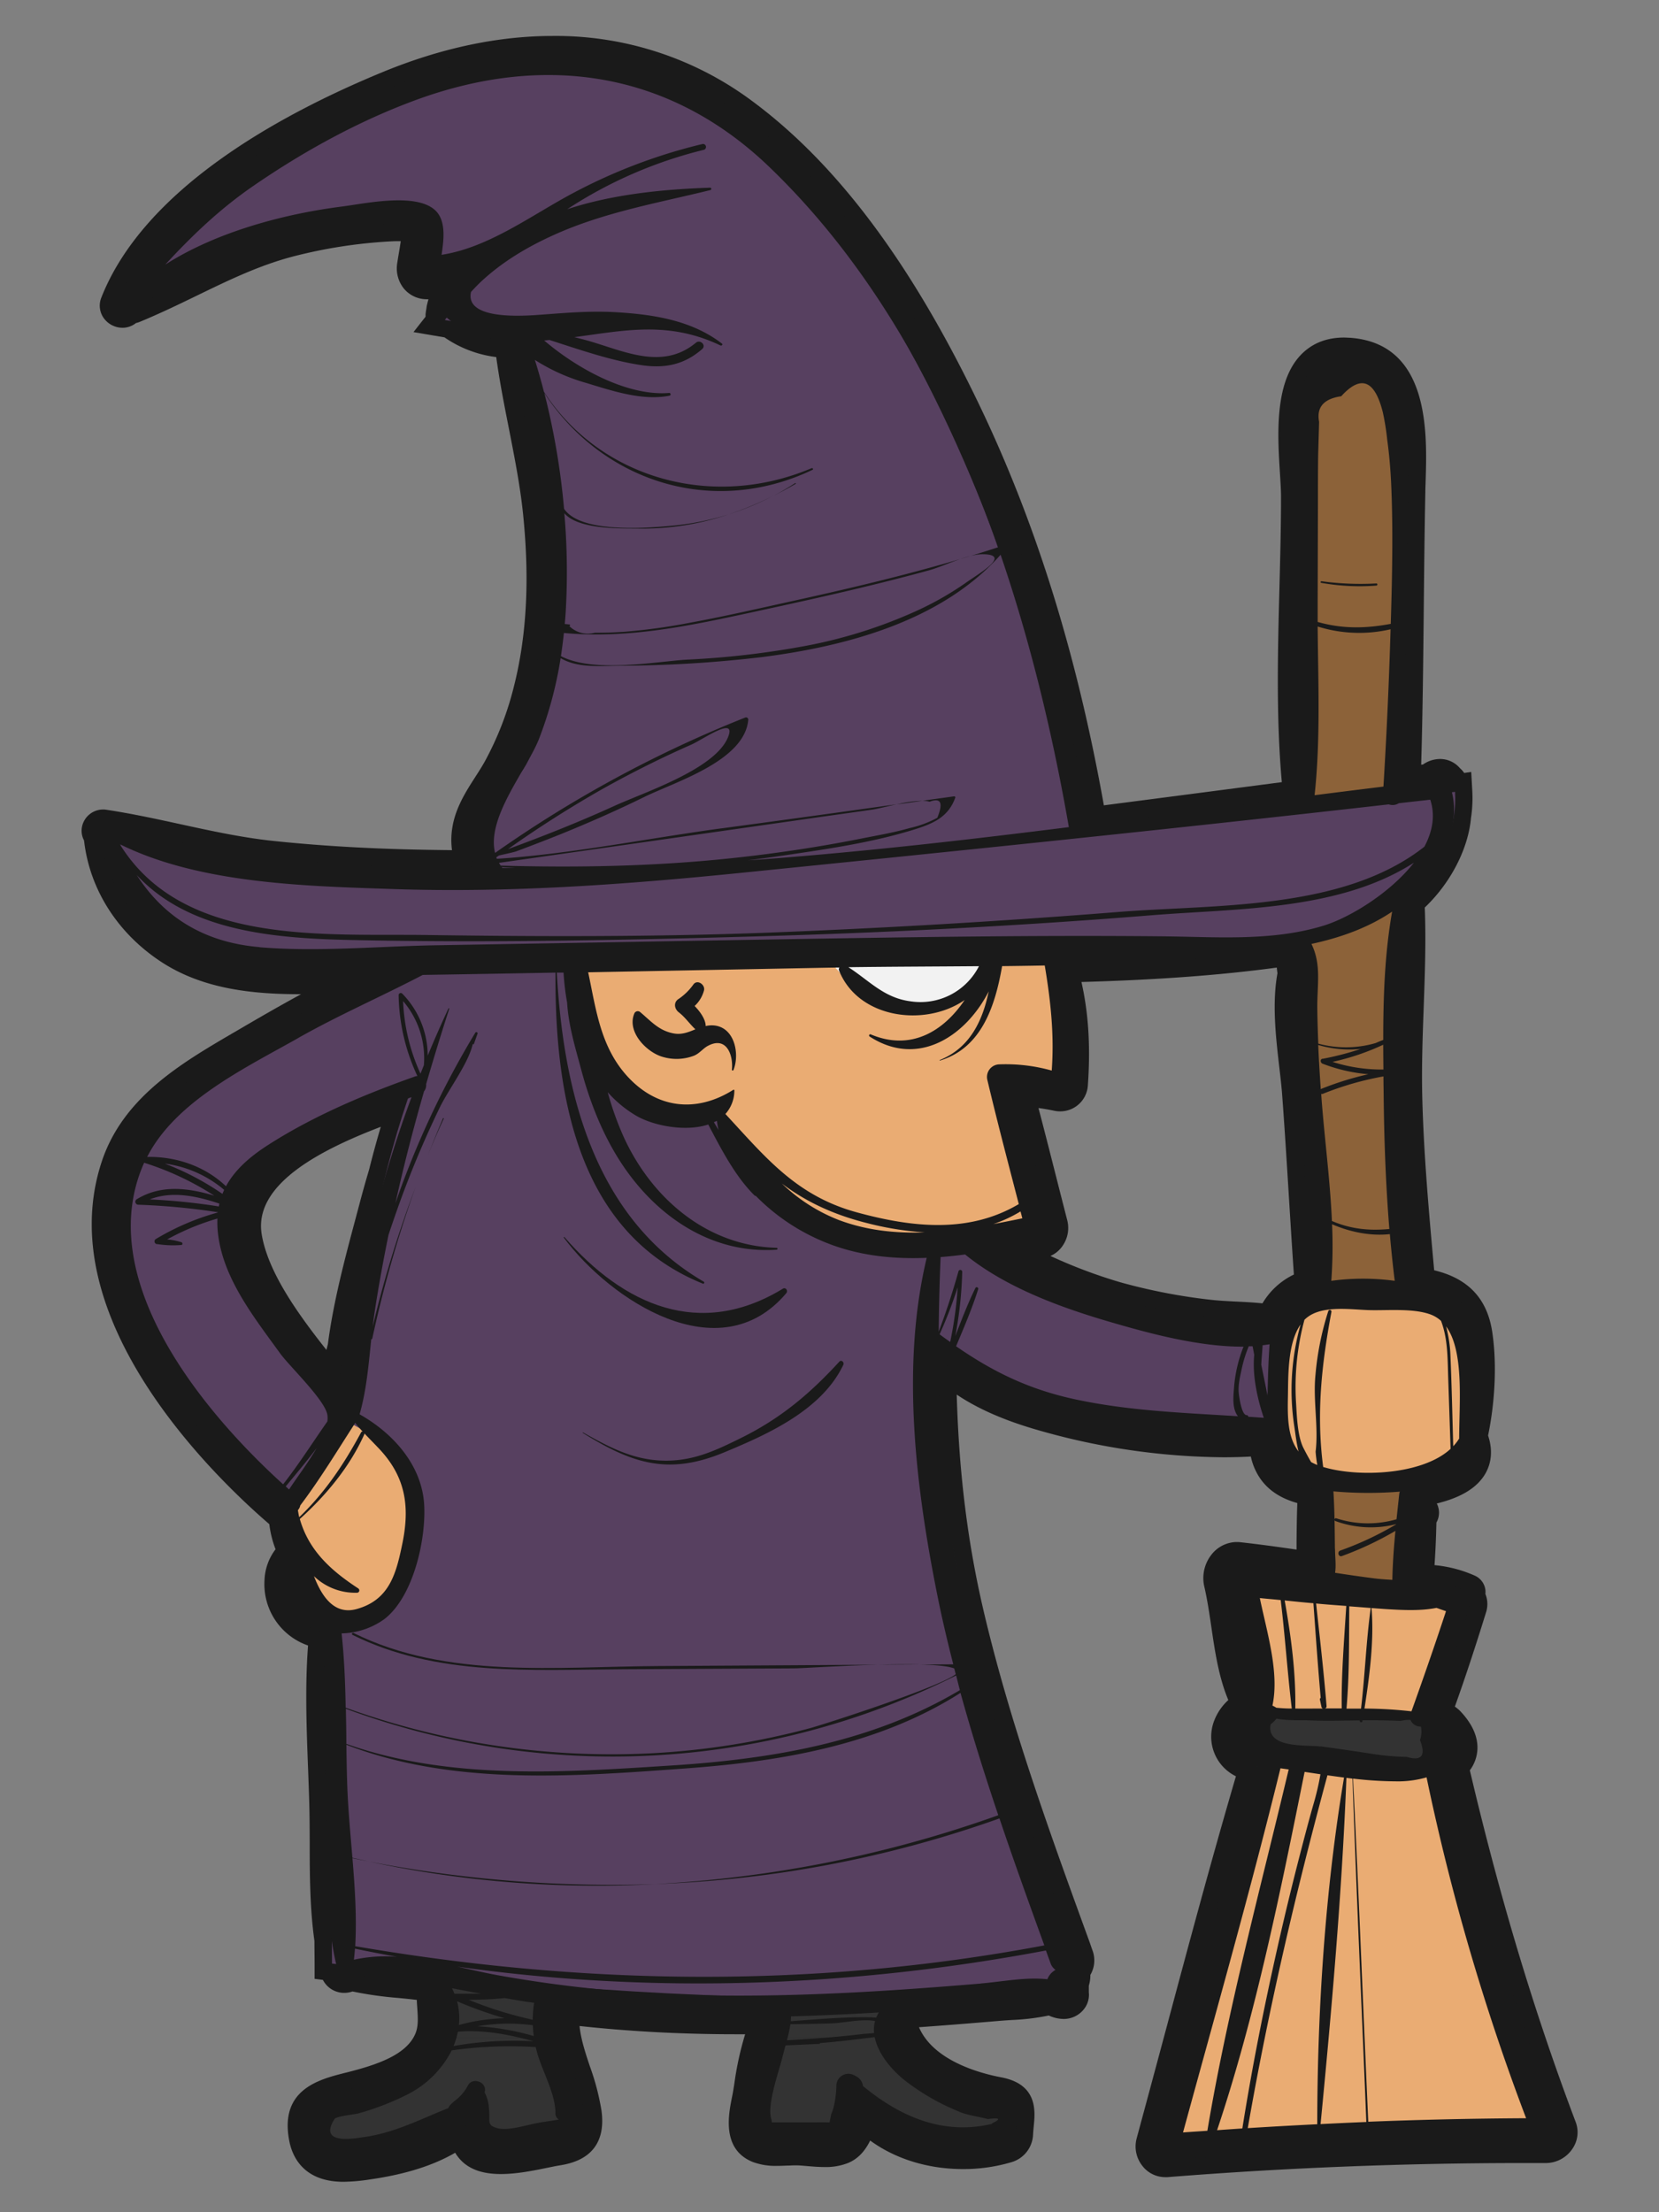 <svg id="Layer_1" data-name="Layer 1" xmlns="http://www.w3.org/2000/svg" viewBox="0 0 600 800"><rect x="0" y="0" width="600" height="800" fill="#808080" stroke="none"/><defs><style>.cls-1{fill:#1a1a1a;}.cls-2{fill:#574060;}.cls-3{fill:#333;}.cls-4{fill:#eaac73;}.cls-5{fill:#f2f2f2;}.cls-6{fill:#8c6239;}</style></defs><title>grandma</title><path class="cls-1" d="M531.59,640.19a13.82,13.82,0,0,0,2.73-7.43c.26-4.56-1.74-9.17-5.94-13.7a13.07,13.07,0,0,0-2.21-1.9c3.69-10.31,7.34-21.35,11.33-34.25a9.78,9.78,0,0,0-.29-6.5,6.67,6.67,0,0,0,0-1.5,6.55,6.55,0,0,0-3.71-5.06A46.33,46.33,0,0,0,518.81,566c.33-4.58.55-9.57.69-15.41a7.23,7.23,0,0,0,.13-6.89v0c9-2.19,14.87-5.85,17.75-11.12,1.55-2.84,2.84-7.38.8-13.46,2.61-12.56,3.18-26.42,1.51-37.44-1.82-12.07-8.69-19.37-21-22.31l-.07-.76c-1.85-20.45-3.76-41.6-4.25-62.46-.24-10.46.14-21.22.52-31.64.43-11.9.87-24.17.4-36.33.93-.88,1.79-1.77,2.61-2.66,8-8.67,13.21-19.75,14.1-29.69a47.81,47.81,0,0,0,.47-9.85l-.38-6.82-2.55.36a8.76,8.76,0,0,0-1.54-1.73,9.42,9.42,0,0,0-7.25-3.32,10.86,10.86,0,0,0-6.11,2l-.65.08c.56-19.11.75-38.37.94-57.07.14-13.59.28-27.65.56-41.46,0-1.29.07-2.67.11-4.1.54-17.42,1.53-49.83-27.5-51.78-.69,0-1.37-.07-2-.07-6.47,0-11.78,2.16-15.78,6.42-9.46,10.07-8.27,29-7.4,42.83.2,3.26.38,6.08.38,8.25,0,10.78-.29,22-.57,32.79-.61,23.25-1.23,47.22.86,70.49l-26.43,3.45q-19,2.48-37.93,4.93c-9.43-52.81-23.54-98.82-43-140.47-25-53.3-52.4-90.58-83.91-114A118.86,118.86,0,0,0,199.91,13c-19.83,0-40.56,4.41-61.63,13.11C100.42,41.73,52,68.57,36.62,107.69a7.78,7.78,0,0,0,.81,7.22,8.4,8.4,0,0,0,6.86,3.62,7.85,7.85,0,0,0,4.91-1.72,8.12,8.12,0,0,0,1.38-.43c7-2.89,13.81-6.17,20.36-9.35,11.84-5.75,23-11.18,35.56-14.41a179.42,179.42,0,0,1,33.57-5.26c1.47-.09,2.75-.15,3.86-.15l1,0c-.15,1.2-.41,2.75-.64,4.09-.2,1.17-.41,2.44-.62,3.82a11.66,11.66,0,0,0,2.39,9.23,10.79,10.79,0,0,0,8.06,3.87l.84,0c-.17.55-.31,1.11-.44,1.67a9.22,9.22,0,0,0-.31,1.72c-.13.67-.24,1.35-.3,2.06l0,.86-4.37,5.57,11.21,1.9a42,42,0,0,0,18.72,7.13c1.19,8.68,2.89,17.29,4.54,25.65,2,10.22,4.11,20.79,5.17,31.18,2.41,23.57,1.32,44-3.34,62.38a113.55,113.55,0,0,1-10.49,27c-1,1.81-2.18,3.65-3.43,5.59-3.32,5.17-7.07,11-8.27,18a27.71,27.71,0,0,0-.18,8.51l-6-.08C136.09,307.07,117,306,99,304.12c-11.38-1.19-22.76-3.67-33.76-6.07-8.69-1.89-17.68-3.85-26.79-5.22l-.7-.09h-.47a7.79,7.79,0,0,0-7.48,5.65,7.41,7.41,0,0,0,.6,5.55c2,17.73,12.22,33.73,28.19,44.08,15.54,10.07,34.11,11.5,50.28,11.52-7.5,4.07-14.93,8.36-22.41,12.74l-2.13,1.24C65.7,384.42,44.56,396.74,36.82,420,17.9,476.94,77.94,534.44,97.4,551.18a37.85,37.85,0,0,0,2.26,9.08,19.6,19.6,0,0,0-4,11.22,23.45,23.45,0,0,0,15.75,23.58c-1.12,14.76-.55,29.79,0,44.38.16,4.26.32,8.5.44,12.7.13,4.65.14,9.44.16,14.28,0,11.71.07,23.81,1.71,35.49,0,3.07.06,5.8.06,8.16v5.53l3,.38a8.65,8.65,0,0,0,7.71,4.7,9.22,9.22,0,0,0,3-.51A132.3,132.3,0,0,0,144,722.51c2.32.23,4.56.45,6.75.72,0,1.06.11,2.08.17,3.06.24,3.68.44,6.6-.8,9.38-3.33,7.48-13.75,11-24.5,13.73l-.65.16c-9.64,2.42-24.2,6.08-20.27,25.06C105.84,780,109.85,789,124.26,789a69.14,69.14,0,0,0,9.84-.9c12.52-1.81,22.6-5,30.53-9.61a14.28,14.28,0,0,0,2.93,3.55c3.2,2.79,7.65,4.15,13.59,4.15,5.75,0,11.88-1.25,16.8-2.26,1.59-.32,3-.62,4.22-.82,4.36-.72,17.65-2.9,15.37-19.83a88,88,0,0,0-4.19-16c-1.67-5-3.27-9.86-3.75-14.62,14.34,1.56,29.25,2.52,44.42,2.85q5.88.13,11.76.13h3.71a113.35,113.35,0,0,0-3.91,17.91l-.42,2.6c-.13.76-.29,1.59-.47,2.47-1.21,6.07-3.75,18.71,7.61,23.23a23.53,23.53,0,0,0,8.62,1.39c1.24,0,2.49-.05,3.72-.1,1,0,2-.09,2.88-.09h.36c1.23,0,2.6.14,4,.26,1.92.16,4.09.35,6.25.35a21.84,21.84,0,0,0,8.7-1.51c3.32-1.4,5.95-4.1,7.88-8.07,9.1,6.64,20.88,10.32,33.65,10.32a61.09,61.09,0,0,0,17.5-2.51,10.85,10.85,0,0,0,7.76-10c.06-1.11.17-2.16.26-3.14.52-5.25,1.48-15-11.72-17.52-7.78-1.47-24.59-6-29.8-18.13,8.46-.6,17.69-1.33,28.94-2.28,1.56-.13,3.09-.24,4.6-.33a82.75,82.75,0,0,0,13.41-1.63,13,13,0,0,0,5.55,1.25,9.25,9.25,0,0,0,6.85-3.17,8.36,8.36,0,0,0,2.07-6.53c0-.27,0-.6,0-.95s0-.91,0-1.37a12.38,12.38,0,0,0,.56-3.34c0-.19,0-.37,0-.56a10.36,10.36,0,0,0,.75-8.94l-1-2.87C380,663.68,365.43,623.65,355.84,583c-5.79-24.54-9-49.84-9.83-78.68,10.56,7.11,22.9,11.1,32.3,13.67a248,248,0,0,0,64.23,9c3.33,0,6.63-.09,9.84-.26a22.4,22.4,0,0,0,2,5.61c3.41,6.64,9.32,9.67,14.82,11.21-.19,4.74-.24,9.47-.28,14.08,0,0,0,2.59,0,2.74-7-1-13.58-1.92-20.35-2.66a11.45,11.45,0,0,0-1.25-.07,11.71,11.71,0,0,0-9.21,4.61,13.66,13.66,0,0,0-2.58,11.41c1,4.26,1.75,9.1,2.5,14.23,1.34,9.17,2.71,18.59,6.21,26.9a19.52,19.52,0,0,0-5.25,7.83,15.93,15.93,0,0,0,8,19.73c-8.93,30.42-17.23,61.44-25.28,91.49q-5.3,19.79-10.65,39.56a11.26,11.26,0,0,0,2,9.71,10.43,10.43,0,0,0,8.31,4.21c.27,0,.54,0,.81,0,42.56-3.39,85.77-5.1,128.44-5.1l8.59,0a11.62,11.62,0,0,0,9.37-5,10.51,10.51,0,0,0,1.31-9.78C554.93,727.9,542.41,686.25,531.59,640.19ZM384.64,450a11.22,11.22,0,0,0,1.36-8.65q-1.94-7.56-3.86-15.12c-2.13-8.38-4.31-17-6.56-25.53,1.87.25,3.79.57,5.78,1a11,11,0,0,0,2.08.2,10,10,0,0,0,10-9.41c1-14,.21-26.27-2.32-37.37,27.81-.8,50-2.44,70.65-5.21.06.68.14,1.36.24,2.05-2,10.86-.59,23.12.67,34,.4,3.45.78,6.7,1,9.59.93,12.41,1.71,25.06,2.47,37.3.58,9.36,1.16,18.72,1.8,28.06a26.43,26.43,0,0,0-11.36,10.42c-3.18-.33-6.32-.49-9.4-.64s-6.26-.31-9.3-.65a207.44,207.44,0,0,1-32.59-6.3,182.76,182.76,0,0,1-25.39-9.55A10.41,10.41,0,0,0,384.64,450ZM137.71,407.49c-1.47,5-2.88,10.11-4.19,15.37-1.17,3.94-2.29,7.89-3.34,11.87l-1.61,6.05c-3.74,14-8,29.87-10,45.39-.18.65-.35,1.32-.51,2-10.49-13.24-21.27-28.35-23.44-42C91.76,427.74,117.24,415.34,137.71,407.49Z"/><path class="cls-2" d="M171.41,344.74c-42.72,18.07-121.12,37-127.56,91.92C41,461.1,57,485.34,69.85,505.11,86.07,530,103.66,548,130.14,562.7,151,574.3,169.85,543,149,531.42c-19.83-11-32.85-23.36-45.18-42C95,476.18,75.89,452.82,82.28,436.26c6.57-17,27.33-26.06,43-32.79,21.59-9.25,43.28-18.3,64.92-27.46C212.22,366.72,193.23,335.51,171.41,344.74Z"/><path class="cls-2" d="M462.63,482.83c-52.82,5.55-106.07-15.08-137.57-57.35-13.95-18.71-46.34-.65-32.23,18.28C331.67,495.9,396.08,526,462.63,519.05,486.26,516.57,486.52,480.32,462.63,482.83Z"/><polygon class="cls-3" points="151.99 636.15 160.46 737 198.08 737 192.91 627.94 151.99 636.15"/><polygon class="cls-3" points="287.14 643.45 282.04 737 317.53 737 328.34 640.26 287.14 643.45"/><path class="cls-2" d="M178.48,341.37c-69,71.8-58.41,315.17-58.41,368.71,191.87,23.12,263.35,6.69,263.35,6.69s-60.43-184.5-43-270.22L259.46,320.07Z"/><path class="cls-4" d="M367.83,297.21s16.81,65.46,15.53,95.72l-20.69-3,13.27,55.83s-106.72,21-114.61-45.08c0,0-30.92,13.39-45.38-20.69s3-62.18,25.14-53.64,22.58,19.47,22.58,19.47V297.21Z"/><path class="cls-5" d="M358,338.37c-2.93,16.43-10.35,27.38-34,24.7-21.36-2.42-34-32.21-34-32.21Z"/><path class="cls-3" d="M282,737s-8.7,12.32-8.53,32.4l31,2.28,4.52-17.34s12.7,24.19,53.14,20.77V763.47s-40-5-44.68-26.47Z"/><path class="cls-3" d="M198,737s8.75,12.32,8.58,32.4l-31.23,2.28-4.54-17.34S158,778.53,117.32,775.11V763.47s38.4-5,43.14-26.47Z"/><path class="cls-4" d="M125.68,514.12l-19.36,31s-.1,13,3,16.74c-6,10.75,4,30.22,22.37,22.92,10-4,15.08-20.23,17.67-34.31,2.39-12.94-4.19-25.9-16.06-32.25Z"/><path class="cls-6" d="M503.87,384.28c-1.47-79.48,3.46-158.69-.14-238.25-.84-18.57-30.71-18.68-29.86,0,3.5,77.25-.77,154.08,0,231.27.8,76.39,12.3,153.27.19,229.34-2.91,18.24,25.87,26.1,28.8,7.7C515.09,537.71,505.29,461.23,503.87,384.28Z"/><path class="cls-4" d="M513.78,469.81H475.23a15.61,15.61,0,0,0-15.84,15.37V518a15.61,15.61,0,0,0,15.84,15.37h38.55A15.61,15.61,0,0,0,529.62,518V485.18A15.61,15.61,0,0,0,513.78,469.81Z"/><polygon class="cls-4" points="448.26 572.27 527.13 575 515.04 621.35 457.19 619.35 448.26 572.27"/><path class="cls-3" d="M518.33,621.74l-3.29-.39-57.84-2h-.91a7.78,7.78,0,0,0-.64,15.55l61,4.72a7.94,7.94,0,0,0,8.66-7.42l.11-2.39A7.86,7.86,0,0,0,518.33,621.74Z"/><polygon class="cls-4" points="424.28 772.14 558.46 775.11 516.61 639.62 455.65 634.9 424.28 772.14"/><path class="cls-2" d="M526.24,286.35s-385,53-488.47,16.88c9.41,36.93,35.74,41.42,62.08,43.32s354.93-.29,383-10.18S527.51,309.21,526.24,286.35Z"/><path class="cls-2" d="M394.13,316.76s-34.77-203-135-274.47-214,67.06-214,67.06,85.37-40,109-30.4v21.47l22.68-5.07-15.93,20.37,28.16,4.78s23.34,144.07-4.32,162.39,0,33.87,0,33.87Z"/><path class="cls-1" d="M324.37,290.89l9.23-1.29A41.34,41.34,0,0,0,324.37,290.89Z"/><path class="cls-1" d="M239.85,382.25a17.59,17.59,0,0,0,11.19-.5c2.06-.88,3.21-2.63,5.09-3.6,6.85-3.55,9.11,3.76,8.57,8.7,0,.36.47.36.58.08,2.4-6.06.25-16.16-7.95-16.14a9.94,9.94,0,0,0-2.11.26c0-2.4-2-5.22-4-7.26a11.71,11.71,0,0,0,3.39-5.63c.51-2-2.3-4.09-3.79-2.21a21,21,0,0,1-5.32,5.25c-2,1.2-1.65,3.62,0,4.89,2.35,1.81,3.86,4.14,6,6.14l0,0c-2.44,1-4.86,2-7.7,1.51-5.46-.94-8.33-4.43-12.22-7.7a1.35,1.35,0,0,0-2.21.58C226.66,373.25,234,380.69,239.85,382.25Z"/><path class="cls-1" d="M160.19,404.46c-1.86,4.41-3.65,8.81-5.4,13.22,1.8-4.41,3.67-8.79,5.69-13.1A.16.16,0,1,0,160.19,404.46Z"/><path class="cls-1" d="M284.38,467.64c.72-.85-.19-2.26-1.25-1.61-30,18.28-57.57,6-79-18.66-.11-.12-.33,0-.23.18C220.65,470.07,260.17,496.33,284.38,467.64Z"/><path class="cls-1" d="M241.14,528.22c-11.46.07-20.43-4.63-30.26-10.21a.1.1,0,0,0-.1.17c18.09,11.28,31.13,15.35,51.22,7,15.85-6.58,35.2-15.27,43-31.62.43-.9-.7-2-1.46-1.13-10.75,11.71-21.28,20.56-35.71,27.67C258.95,524.49,251.13,528.16,241.14,528.22Z"/><path class="cls-1" d="M563.94,769.62c-16.12-42.8-28.86-86.68-39.2-131.21,4.07-3.47,5.16-8.5-1-15.08a12.5,12.5,0,0,0-5.46-2.93c4.78-13,9.1-26.12,13.19-39.33a3.83,3.83,0,0,0-1.6-4.18c.32-.24.64-.48.94-.74a.39.39,0,0,0-.08-.61c-5.67-2.67-12.19-3.38-18.75-3.75.81-7.8,1.12-15.73,1.27-23.6l.47-.31a.93.93,0,0,0-.44-1.7c0-2,.07-4,.1-6a3.93,3.93,0,0,0-.26-1.5c12.86-2.06,23.65-7.18,18.51-19,2.7-12,3.53-25.77,1.84-37-1.51-10-6.9-15.07-16.79-17.28-1.2-.27-2.48-.53-3.83-.79-2-22.75-4.22-45.38-4.75-68.25-.55-23.55,2-47.31.79-70.77a53.43,53.43,0,0,0,4.39-4.24c8.32-9.06,15.28-23.41,11.56-35.79a3.06,3.06,0,0,0-1.3-3.19c-1.55-2.37-4.61-1.77-6.3.15-3.25.38-6.5.79-9.76,1.18,1.22-35.26,1-70.49,1.73-105.76.35-17,3.38-47.83-21.55-49.5-25.37-1.7-18.14,36.46-18.14,51.18,0,35.7-3.11,73.16.86,108.71-25.45,3.28-50.9,6.68-76.36,9.92,0-.05,0-.1,0-.15-8.5-49.81-22.07-98.78-43.54-144.64-19.21-41-45-84.15-82-111.6-38.6-28.66-84.74-27.71-127.88-9.91C105.42,46.45,57.33,72.24,42.45,110c-.66,1.68,1.88,3.08,3,1.76l1.1-1.26a1.79,1.79,0,0,0,1.64.1c19.2-7.89,36.3-18.77,56.73-24a186.15,186.15,0,0,1,34.74-5.45c14.31-.9,12.24,1.77,10.19,15-.47,3,1.2,5.76,4.48,5.88a41.68,41.68,0,0,0,11.45-1.11,27.79,27.79,0,0,0-5.2,10.64,3,3,0,0,0-.14.88c-.11.61-.24,1.22-.29,1.84a.39.39,0,0,0,.59.34l.36-.26a2.24,2.24,0,0,0,.16.22c6.93,6.22,15.09,8.44,23.76,8.88,2.3,20.76,8.21,41.1,10.35,62,2.21,21.56,1.85,43.45-3.5,64.56a119.49,119.49,0,0,1-11.08,28.5c-3.82,6.92-9.62,13.6-11,21.61a18.64,18.64,0,0,0,1.36,11.55l-.6.21a.85.85,0,0,0,.45,1.63l1.24-.18c.13.18.23.4.38.57q-7.63-.05-15.26-.17c-19.7-.3-39.41-1.26-59-3.31C77.61,308.18,58,302.1,37.53,299a1.38,1.38,0,0,0-1.06,2.5l.05,0a2.46,2.46,0,0,0,0,.31C38,318.82,47.79,333.55,62,342.77c19.39,12.57,44.22,10.51,66.26,10.21l8.47-.13c-16.44,7.08-32.33,16.21-47.11,24.85C70.89,388.66,50,400.14,42.76,422c-15.54,46.73,26.32,96.66,59,124.69a4.14,4.14,0,0,0,1.63.87,31.78,31.78,0,0,0,3.75,14.1c-7.84,5.53-6.33,18.21.74,24.28a20.35,20.35,0,0,0,10.23,4.38c-2.15,20.25-.58,41.38,0,61.64.55,19.56-1,41.44,4,60.43.65,2.48,3.17,2.49,4.6,1.13,9.47,2.55,19.7,2.52,29.38,4.14l1.14.2c-1.06,6.82,1.7,13.4-1.4,20.36-4.72,10.58-18.08,14.57-28.69,17.25s-19.08,4.51-16.31,17.87c2.31,11.15,13.42,9.86,22.36,8.56,12.09-1.75,25.82-5.42,35.14-13.79,0,3.69,1,7.14,3.34,9.21,6.27,5.47,22.19.8,29.48-.39,8.11-1.33,11.31-4.34,10.17-12.81-1.75-13-9.77-25-7.85-38.46a498.73,498.73,0,0,0,50.68,3.62c8.4.18,16.81.14,25.21,0-5.21,7.63-6.67,19.68-8,27.91-1,6-4.27,15.85,3.27,18.85,4,1.57,9.19.69,13.35.75,4.94.07,11.78,1.57,16.44-.4,4.23-1.78,6.26-8,7.16-13.7,12.26,14.46,34.63,18.55,52.52,13.21a4.62,4.62,0,0,0,3.29-4.32c.4-7.47,2.66-12.46-6.36-14.17-16.17-3.06-35-11.63-36.39-30,12.06-.79,24.12-1.75,36.16-2.78,7-.59,13.36-.56,19.58-2.49a6.73,6.73,0,0,0,4.5,1.75c1.32,0,2.9-1.25,2.71-2.71-.13-1,.06-2.6-.08-4a6.87,6.87,0,0,0,.61-2.55,3.07,3.07,0,0,0-.79-2,4,4,0,0,0,1.91-5.15c-14.73-40.47-29.6-81-39.5-122.94-7.53-31.93-10.09-62.57-10.24-94,9.94,11.52,26.26,17.67,40.46,21.55,24.33,6.64,52.68,10.39,78,8.13a22.2,22.2,0,0,0,2,9.42c3.1,6,9.41,8.09,15.82,9.06,0,.13-.05.26-.06.39-.45,7-.48,14.06-.55,21.08,0,2.69-.34,5.22-.17,7.6-9-1.35-18-2.68-27.12-3.66-4.38-.48-7.18,4.52-6.28,8.24,3.36,13.76,3.33,32.2,10.66,44.73-5.72,2.51-10.1,9.41-6.87,15.6,1.92,3.67,5.47,5.07,9.3,5.79-13.45,45.3-25.19,91.16-37.61,136.75-.76,2.78,1.45,6.25,4.57,6q68.64-5.46,137.51-5.1C562.13,776,565.11,772.71,563.94,769.62Zm-86.38-128a96.25,96.25,0,0,1-2.64,11.22c-1.6,5.62-3.08,11.29-4.55,16.95q-4.41,17-8.27,34.1c-4.92,21.79-9.28,43.75-12.79,65.82q-4.57.3-9.14.63c14-41.73,23-86.61,31.66-129.58Zm2.53.37q3,.43,6,.82c-6.82,40.59-9.66,84.23-9.69,125.37q-12.57.62-25.13,1.41C458.79,726.42,468.68,684.16,480.1,641.94Zm6.85.93,2.21.28c1.41,41.4,3.33,82.77,5,124.17-5.52.21-11,.49-16.55.76C481.61,726.74,485.35,684.35,486.95,642.87Zm-9.31-11.33c-5.14-.67-19.68.84-18.1-8a13.51,13.51,0,0,0,2.14-2.08c4.29.81,9.52.49,12.29.63,5.91.28,11.84.05,17.76,0v0c-.1.68.93,1,1,.29l.05-.34c1,0,1.94,0,2.9,0q5.44,0,10.87.24a13.91,13.91,0,0,1,3.57-.38,3.92,3.92,0,0,0,3.78,2.42,8.79,8.79,0,0,1-.34,4.87q3.32,8.5-4.78,6.1a92.71,92.71,0,0,1-13.9-1.32C489.14,633.18,483.4,632.29,477.64,631.54Zm9.26-50.78c-.75,12.3-1.82,24.71-1.63,37l-6.09,0a.77.77,0,0,0,.6-.81c-1-12.4-2.45-24.76-3.78-37.13C479.63,580.22,483.26,580.48,486.9,580.75ZM477.65,614a.59.59,0,0,0-.29.62l.57,2.67a.77.77,0,0,0,.53.56c-3.64,0-7,.06-10,0,.24-13-1.56-26.23-3.84-39.08,3.46.35,6.92.72,10.39,1C475.85,591.2,476.62,602.6,477.65,614Zm42.45-32.35c1,.36,1.91.67,2.87,1-4,12.14-8.18,24.19-12.49,36.21a158.44,158.44,0,0,0-17-1c1.84-11.91,3.51-24.37,2.56-36.26,0-.16-.28-.23-.31,0-1.66,12-2.06,24.2-3.5,36.29-1.75,0-3.51,0-5.25,0,1.06-12.24.89-24.66,1-37,4.41.33,8.83.7,13.24,1,5.94.36,12.38.73,18.31-.44A4.07,4.07,0,0,0,520.1,581.64Zm7.63-61.45a16,16,0,0,1-2.15,2.8c-.32-10.83-.53-21.67-1-32.48A48.13,48.13,0,0,0,523,479.67C529.62,488.65,527.72,507.56,527.73,520.18Zm-9.83-44.64a11.38,11.38,0,0,1,3.27,2.11c2.49,6.47,2.35,13.62,2.59,20.67q.43,12.8.86,25.6c-10.29,9.54-33.65,10.36-46.08,6.56-2.51-19.22-.59-37,3-56.11a.59.59,0,0,0-1.13-.31,104.82,104.82,0,0,0-4.66,23.19c-.92,9.09,1.15,18.83.06,27.68a45.88,45.88,0,0,0,.61,4.83,19.37,19.37,0,0,1-2.23-1.05c-.7-1.16-1.57-2.74-2.71-4.95-2.31-4.46-2.45-11.94-2.77-16.88a93.21,93.21,0,0,1,3.06-29.62,11,11,0,0,1,1.39-1.17c5.62-4,15.25-2.57,21.69-2.34C501.7,474,511.49,472.94,517.9,475.55Zm-57.55,2.55c-7.62-1.33-15.45-1-23.2-1.9a213.21,213.21,0,0,1-33.58-6.49c-15.43-4.29-29.4-11.45-43.83-17.77,5.72-1,11.39-2.19,17-3.36,2.48-.52,3.83-3.39,3.24-5.7-4.21-16.37-8.27-32.8-12.68-49.12a86.1,86.1,0,0,1,15.31,1.73,3.69,3.69,0,0,0,4.58-3.49c1-14.38.23-29.21-4.24-43,27.26-.61,54.46-2,81.09-5.79q2-.28,3.92-.61a38.63,38.63,0,0,0,.37,9.37v.1c-2.84,13.53.69,31.08,1.57,42.93,1.74,23.28,2.92,46.6,4.59,69.87C467.78,467.15,462.51,471.24,460.35,478.1Zm-9.48,33.65c-1.8,0-2.68-6.35-2.84-7.83-.32-2.81.41-5.94,1-8.65a45.9,45.9,0,0,1,2.61-8.44l1.38,0,.59,3.1c-.74,7.42,1.14,15.95,3.46,22.78-1.88-.13-3.75-.27-5.62-.39A.57.57,0,0,0,450.88,511.75Zm7.54-7.15-2.25-11.07c.09-2.36.35-4.71.48-7.06.85-.1,1.69-.22,2.52-.35C458.71,492.24,458.56,498.45,458.42,504.59Zm-245.7-153q43.21-.83,86.42-1.66l4.43-.07a1.26,1.26,0,0,0-.09,1.13c7,17.45,31.2,20.46,45.41,10.62-7.5,11.15-19.32,18.61-33.93,12.44a.44.44,0,0,0-.44.76c17.63,11.44,34.89-.27,43.07-16.32-2.18,10.57-6.77,20.44-17.68,24.82-.11,0-.07.23.05.19,15.21-4.57,20-20,22.48-34.14q7.71-.08,15.42-.23c2.15,12.88,3.48,25.07,2.52,38a61.37,61.37,0,0,0-18.93-2.25,4.56,4.56,0,0,0-4.34,5.69c3.56,15,7.49,29.91,11.36,44.84-18,10.66-38.4,8.51-58.54,3-22-6-33-19.88-47.57-35.58a12.69,12.69,0,0,0,3.24-8.54.25.25,0,0,0-.37-.21c-13.36,8.45-27.81,6.91-38.64-5.22C217.07,378.21,215.53,364.78,212.71,351.55ZM329.26,362.1c-9.63-1.26-14.92-7.52-22.43-12.33,15.64-.21,31.41-.24,47.23-.37A23.74,23.74,0,0,1,329.26,362.1Zm-70,43.2c.16,1.12.35,2.24.6,3.33-.57-.93-1.11-1.88-1.67-2.82C258.57,405.64,258.95,405.49,259.29,405.3Zm55.16,37.22a113.16,113.16,0,0,0,20,3.15c-10.55.38-21-.7-31.1-4.5A62.35,62.35,0,0,1,282.78,428C291.64,434.72,301.86,439.46,314.45,442.52Zm54.67-4.46.65,2.52c-3.46.72-7,1.42-10.49,2.08A49.89,49.89,0,0,0,369.13,438.06ZM478,398c-.06-.81-.11-1.62-.17-2.43a.75.75,0,0,0,.57,0,110.12,110.12,0,0,1,21.94-6.31c0,2.35.06,4.7.08,7,.17,16,.75,32.15,2.06,48.18-7.06.65-13.66.14-20.77-2.9C481.05,427,479.13,412.36,478,398Zm22.31-11.23A58.22,58.22,0,0,1,481.92,384a87.14,87.14,0,0,0,18.34-6.2Q500.28,382.32,500.33,386.81Zm-22-3.91c-1,.18-.76,1.5,0,1.79a59.79,59.79,0,0,0,16.57,3.82,110.3,110.3,0,0,0-17,5.29,1,1,0,0,0-.2.13q-.58-8-.93-16a39.87,39.87,0,0,0,15.39,1.43A105.76,105.76,0,0,1,478.31,382.9Zm3.18,80.28a176.77,176.77,0,0,0,.27-20.41c6.38,2.75,13.84,4.35,20.9,3.56q.73,8.47,1.76,16.89A85.16,85.16,0,0,0,481.49,463.18Zm18.78-87.07c-.8.3-1.76.7-2.73,1.12a38.39,38.39,0,0,1-20.76.22c-.18-4.24-.31-8.48-.36-12.72-.09-8.57,1.57-15.82-2.12-23.34,10.35-2.23,20.5-5.81,29.18-11.68C500.81,344.8,500.25,360.56,500.27,376.12ZM476.65,182.56c0-6,0-12,.08-18q.17-6,.34-12-1.5-7.9,8-9.26,10.68-11.79,15.07,5.89a91.61,91.61,0,0,1,1.57,9.85c.72,5.27,1.18,10.55,1.42,15.86.55,12.18.48,24.41.23,36.6-.1,4.7-.23,9.4-.37,14.1-9.07,1.7-17.45,1.87-26.44-.69,0-2.07,0-4.13,0-6.19Zm-.11,44a50.07,50.07,0,0,0,26.38,1q-.84,28.46-2.58,56.89-12.45,1.53-24.9,3.12C477.61,267.57,476.73,246.84,476.55,226.58Zm-306.19-121c1.14-1.23,2.3-2.46,3.55-3.64,7.66-7.15,16.51-12.45,26-16.77,18.36-8.37,37.62-11.64,57-16.41a.44.44,0,0,0-.12-.87c-16.93.58-35.16,2.35-51.65,7.8A158.8,158.8,0,0,1,254.6,54.17a1.08,1.08,0,0,0-.57-2.08,196.81,196.81,0,0,0-46.38,17.53C192.55,77.56,177,89.49,159.7,92.15c.86-5.73,1.66-12.55-2.42-16.21-7.06-6.35-25.37-2.3-33.62-1.25-20.49,2.61-45.13,9-63.89,21,9.58-10.38,19.56-20,31.81-28.43,18.15-12.49,37.89-23.37,58.57-31,46.6-17.19,92-10.62,128.19,24.22,38.39,36.93,64.6,85.86,82.57,137.45-24.24,7.92-49.05,13.86-73.95,19.35-12.41,2.73-24.83,5.61-37.34,7.9a215,215,0,0,1-22.92,3.21q-5.76.46-11.53.42a9.6,9.6,0,0,1-9.28-2.4.29.29,0,0,0,0-.59l-1.64-.17c.1-1.17.21-2.33.29-3.5a246.77,246.77,0,0,0-.44-36.55c5.16,6.1,21.28,5.44,27.19,5.55A96.58,96.58,0,0,0,263.54,186a96.42,96.42,0,0,1-19.33,4c-9.05.9-34,3.18-40.21-6a262.62,262.62,0,0,0-7.13-41.86c20.55,31.52,60.21,45.25,97,27.76.4-.19.05-.76-.35-.59C257.53,184.53,217,173,196.72,141.68c-1-3.9-2.09-7.75-3.28-11.53A69.64,69.64,0,0,0,212,138.48c9.36,2.84,20.3,6.56,30.1,4.62a.49.49,0,0,0-.13-1c-14.95,1.23-33.14-8.7-45.19-19l.39,0,1.56-.15c11.08,3.56,22.48,7.54,33.47,9.13,8.41,1.21,15.35-.25,21.75-5.85,1.58-1.38-.71-3.6-2.28-2.28-12.36,10.27-26.68,2.65-39.61-.9-1.44-.4-2.89-.76-4.34-1.12,18.27-2.44,34.09-5.94,52.84,3,.42.2,1-.36.53-.69-11-8.46-24.9-10.55-38.43-11.34-9.61-.56-18.77.31-28.32,1C184.6,114.6,168.33,114.65,170.35,105.57Zm33.59,123.34c23.35,2.21,45.93-2.69,68.82-7.65,13.47-2.92,26.94-5.87,40.34-9.12,7.65-1.86,15.28-3.79,22.87-5.88,5.64-1.55,14-6,19.82-5.82,10,.26-1.8,7-6.42,10.28a112.63,112.63,0,0,1-18,10.25,175.38,175.38,0,0,1-40.22,12.65,314.13,314.13,0,0,1-42.6,4.93c-11,.63-33.78,5-45.68-1.27Q203.49,233.12,203.94,228.91Zm56.88,70.67c-26.81,3.63-54.14,9.26-81.13,11-.08-.18-.13-.36-.2-.54l.95-.66c2.51-.57,5.42-1.19,6.3-1.51q7.82-2.91,15.56-6c10.37-4.19,20.62-8.7,30.67-13.63,11.38-5.59,36.39-13.07,37.66-28a.82.82,0,0,0-1-.79,438.41,438.41,0,0,0-90.58,49c-3.17-12.89,11.51-30.06,15.91-41.29a141.52,141.52,0,0,0,7.8-29.15c6.08,3.6,13.88,2.83,21.46,2.74a447.17,447.17,0,0,0,51.47-3.13c30.63-3.92,65-13.09,86.19-37,11.16,32.62,19.07,66.22,24.69,98.5-36.26,4.56-72.56,8.72-109,11.51-2.37.18-4.74.33-7.1.49,3.91-.48,7.81-1,11.71-1.57,16.19-2.38,33.12-4.75,48.77-9.66,6.77-2.12,12.07-4.54,14.54-11.43.11-.31-.21-.51-.47-.47-3.8.54-7.61,1.06-11.41,1.59a8.38,8.38,0,0,1,2.59.37q6.13-2.35,2.79,5.79a38,38,0,0,1-10,3.72c-5.67,1.64-11.79,2.66-17.58,3.82-15.62,3.11-31.39,5.45-47.23,7.12-27.61,2.91-55.36,3.42-83.09,2.64-.22-.32-.43-.64-.61-1l74.64-10.65q21-3,42-6l18-2.54c2.14-.3,5.62-1.23,9.21-2Q292.6,295.31,260.82,299.58Zm-77.12,7.51a407.38,407.38,0,0,1,34.38-21.87q10.75-6,21.9-11.33,4.95-2.36,10-4.58c4.31-1.91,16.85-10.87,13.19-2.41-5,11.44-30.21,19.63-41.06,24.59C209.49,297.23,196.66,302.31,183.7,307.08Zm-2.24,6.52c1.59.11,3.18.18,4.77.28h-4.56ZM142,321.5c42.24,1.45,84.36-1.64,126.38-5.89,78-7.89,156-15.87,233.88-24.73a4.16,4.16,0,0,0,3.63-.41c3.79-.43,7.58-.84,11.38-1.28,1.9,5.73.79,11.53-2.12,17-29.46,23.16-75.57,20.8-111,23.63q-63.05,5-126.29,7.45c-41.09,1.55-82.28,1.45-123.39.86-37.35-.54-87.87,3.87-110.74-32.2l-.26-.58C72.45,319.67,110.88,320.43,142,321.5Zm-48.16,21c-20.23-1.71-34.66-11-44.4-26.07,19,20.44,49.77,22.89,77.32,23.5,48.34,1.06,96.67.11,145-1.25s96.57-3.8,144.76-7.7c30.82-2.49,67.79-1.61,94.83-19-8.64,11.06-23.47,20-32.78,22.8-18.73,5.72-38.93,4-58.22,3.82-44.55-.43-89,.25-133.59,1l-130.48,2.26C135.62,342.29,114.36,344.28,93.8,342.54Zm14.06,32.84c14.58-8.25,30.12-15,45-22.78q24-.38,48-.83c-.27,43.77,7.78,94.11,53.32,112.48.42.17.68-.5.3-.72-39.72-23.12-50.79-68.91-53.14-111.77l2.44,0a89.59,89.59,0,0,0,1.29,10.86c.45,8.21,3.13,16.87,5.08,24.2,3.55,13.32,9,26.59,17.22,37.72,12.78,17.28,31.6,28.91,53.45,27.43a.34.34,0,0,0,0-.69c-25-.65-44.95-17.68-55.15-39.77a109.16,109.16,0,0,1-5.92-16.5,42.51,42.51,0,0,0,10.36,8.54c6.3,3.64,17.82,5.85,26,3.14,4.7,8.93,9.72,18.68,16.65,25.57a.8.8,0,0,0,.56.26A74.16,74.16,0,0,0,295.54,448c12.67,5.83,26.09,7.42,39.62,6.87-9.47,39.56-3.86,83.93,4.08,123.17,1.62,8,3.51,15.93,5.52,23.83l-12,.07c5.67.14,10.22.56,12.36,1.42.18.7.35,1.39.53,2.09-6.1,4.78-47.83,18.21-52.92,19.57a278,278,0,0,1-56.83,9,282.78,282.78,0,0,1-110.88-16.47c-.16-9-.52-18-1.47-26.87A27.51,27.51,0,0,0,139,585.52c10.5-8.1,15.07-28.69,14.42-41.17-.75-14.41-11.14-26-23.37-32.9,2.5-8.67,3.26-18,4.22-27.14a.36.36,0,0,0,.38-.29,431.8,431.8,0,0,1,15.62-54.67,409.22,409.22,0,0,0-15.49,50.43c.18-1.47.37-2.93.58-4.38,1.44-9.67,3.2-19.27,5.15-28.84,2.09-6.26,4.27-12.49,6.64-18.64Q152.52,414,159,400.6c3.17-6.61,10.48-16.11,12-23.15a.2.2,0,0,0,.38.1l1.33-3.75c.17-.48-.55-.76-.81-.34A322.8,322.8,0,0,0,143,435.17c3-13.62,6.5-27.11,10.36-40.51a3.53,3.53,0,0,0,.75-2.59c2.66-9.12,5.43-18.22,8.37-27.26.05-.17-.21-.28-.29-.12q-3.94,8.46-7.5,17.07a32.23,32.23,0,0,0-9.22-22.45.77.77,0,0,0-1.3.54,71.54,71.54,0,0,0,6.78,29.26,3.5,3.5,0,0,0-.87.18c-18.3,6.48-36.75,14.27-53.14,24.78-6.65,4.26-12,9-15.21,14.91-7.61-7.23-17.91-10.78-28.51-10.61C63.57,398.12,88.84,386.14,107.86,375.38Zm239.3,235.84c-31.67,18.82-67.68,24.92-104.29,27.27-38.88,2.5-80.36,5.43-117.65-7.82,0-4.23-.09-8.47-.17-12.7A277.93,277.93,0,0,0,345.8,605.9C346.26,607.67,346.68,609.45,347.16,611.22Zm13.89,45.24a436.52,436.52,0,0,1-124.18,24.91,413.64,413.64,0,0,0,124.56-23.74c5.19,15.4,10.69,30.69,16.23,45.92-83,15.62-166.19,14.56-249.23.29.6-10.37-.12-21.12-1-31.8l5.93,1.15-5.94-1.31c-.73-8.76-1.56-17.48-1.86-25.88-.18-5-.26-9.95-.32-15C164,645.87,207.41,642.46,248,639.51c34.68-2.51,69.81-8.52,99.38-27.32C351.49,627.07,356.13,641.81,361.05,656.45ZM103.34,537.52c3.7-4.46,7.58-9.08,11.2-13.88-3.1,5.34-7.3,10.86-10,15Zm50-152.4q-.64,1.57-1.26,3.16a69.55,69.55,0,0,1-6.3-26.26A31.72,31.72,0,0,1,153.31,385.12Zm-28.52,102.3a78.21,78.21,0,0,0-2.39,16c-13.34-16.54-30.81-36.84-33.9-56.35-4.4-27.7,37.89-42.35,60.3-50.3q-7.2,19.43-12.54,39.53C132.16,451.8,126.95,469.93,124.79,487.43Zm-16.16,56.9c7.08-9.39,13.21-19.52,19.58-29.4a3.5,3.5,0,0,0,.18-.42q1.31,1.65,2.73,3.18a.55.55,0,0,0-.56.31c-6.15,11.43-13,21.69-22.37,30.67-.21-.8-.32-1.68-.49-2.52A4,4,0,0,0,108.63,544.32Zm20.87,30.07c-10.12-6.61-17.9-13.86-21.1-25.08,9.51-8.55,18.1-18.91,23.34-30.64a.64.64,0,0,0,0-.33c1.75,1.86,3.58,3.69,5.43,5.66,9.53,10.16,11.08,20.84,8.3,34.29-2.2,10.67-4.61,20.31-16.55,23.59-8.09,2.23-12.62-4.64-15.4-11.9a21.5,21.5,0,0,0,15.53,6A.84.84,0,0,0,129.51,574.4ZM80.46,431.75A100,100,0,0,0,59.64,420.8a41.55,41.55,0,0,1,21.43,9.49Q80.74,431,80.46,431.75Zm-1.31,4.54a224.2,224.2,0,0,0-25-2.55c8.11-3.16,16.93-1.23,25.19,1.52C79.26,435.6,79.21,436,79.14,436.29Zm-27-15.8a104.59,104.59,0,0,1,25.34,11.9c-9.36-2.81-19.18-4.1-28,1.27a1.07,1.07,0,0,0,.54,2,244.81,244.81,0,0,1,28.78,2.72s0,.05,0,.08A89.92,89.92,0,0,0,56.48,448a1,1,0,0,0,.52,1.91,36.39,36.39,0,0,0,8.6.31c.57-.08.45-.89,0-1a22.93,22.93,0,0,0-5.16-1,88.79,88.79,0,0,1,18.2-7.56,34.2,34.2,0,0,0,.14,4.86c1.66,16.59,13.1,30.83,22.5,43.86,3.36,4.66,16.25,16.88,17.12,22.27a8.72,8.72,0,0,1,0,2.39c-5.31,7.56-10.27,15.42-16,22.73C72.26,509.44,33.62,461.77,52.13,420.49ZM128,708.69c.14-1.33.28-2.66.37-4q7.57,1.57,15.18,2.95A52.3,52.3,0,0,0,128,708.69Zm64.7,23.66c.06,1.31.16,2.62.34,3.94a92.58,92.58,0,0,0-20.38-3.54,67.59,67.59,0,0,1,19.87-.39A.86.86,0,0,0,192.69,732.35Zm-27.09,2.37c9.42-.76,18.45,1,27.41,3.47a125.55,125.55,0,0,0-29,1.72A27,27,0,0,0,165.59,734.73Zm.37-2.43a24.05,24.05,0,0,0-.68-8.58,143.76,143.76,0,0,0,17.19,6.14A68.17,68.17,0,0,0,166,732.29ZM163.45,719q5.29,1,10.57,2c-3.23,0-6.45,0-9.68,0C164.08,720.25,163.77,719.61,163.45,719Zm31.38,48.67c-4.1.63-11,3.08-15,1.92s-2.44-2.32-3-7.2a13.9,13.9,0,0,0-1.58-5.75h0c1.17-3.51-4.22-5.77-6-2.52a16.46,16.46,0,0,1-3.51,4.56c-1.4,1.26-2.83,2-3.62,3.68-10.09,4-19.53,9-30.76,10.51-2.14.28-16.72,3.2-10.35-6.59.62-1,7.27-1.65,8.57-2a98,98,0,0,0,17.49-6.72,36.23,36.23,0,0,0,16.3-16.09,151.71,151.71,0,0,1,30.4-1.19c0,.2.06.39.11.58,1.72,7.38,6.88,15.54,7,23.13a2.69,2.69,0,0,0,1.21,2.51Q198.46,767.09,194.83,767.63Zm-2.16-37.28a139.63,139.63,0,0,1-23.17-7.21c4.37,0,8.7-.19,13.07-.62,2.35.42,4.7.83,7.06,1.21,1.18.19,2.37.31,3.55.49A39.7,39.7,0,0,0,192.67,730.35Zm125.16-2.6a12.15,12.15,0,0,0-.93,1.85c-.9-.08-1.82-.13-2.77-.14-9.35-.12-18.79.75-28.14,1.43q.08-.87.08-1.75C296.67,728.87,307.25,728.39,317.83,727.76Zm-32,4.22c5-.07,10.07-.13,15.11-.31,4-.14,10.91-1.73,15.54-.84a12.1,12.1,0,0,0-.37,4.35c-1.71.18-3.43.26-4.34.37q-4.79.57-9.59,1c-5.85.55-11.72.91-17.58,1.22A43.91,43.91,0,0,0,285.86,732Zm61.2,31.72c3.39,1.32,6.77,1.64,10.22,2.58q6.69-.87,1.44,1.6c0,.05,0,.11,0,.16-17.58,4.13-33.05-2.55-46.58-13.7a4.7,4.7,0,0,0-2.31-3.45l-.84-.43a4.35,4.35,0,0,0-6.47,3.71c0,2.61-.64,7.88-1.84,10.19l-.62,3.12q-2.83-.05-5.66,0l-9.59,0-5.66,0a9.18,9.18,0,0,0-.08-1c-1.93-4.88,2.79-17.73,4.06-23.06.31-1.27.66-2.53,1-3.78l12.13-.54a.4.4,0,0,0,.37-.3c6.6-.54,13.18-1.31,19.74-2.17,1.24,6.24,6.46,12.34,11.62,16.22A81.69,81.69,0,0,0,347.06,763.69Zm7.65-46.42c-11.17.93-22.34,1.79-33.52,2.5-23.32,1.47-46.69,2.27-70.06,1.66a463.24,463.24,0,0,1-70.95-7.15c-4.56-.83-9.54-2-14.7-3.12,70.55,10,142.92,7.35,212.82-5.85l1.68,4.63a4.86,4.86,0,0,0,1.8,2.39,6.47,6.47,0,0,0-2.95,3.38C370.92,714.9,362.81,716.6,354.71,717.28ZM339.82,482.53a164.43,164.43,0,0,0,6.54-17,139.72,139.72,0,0,1-2.71,19.76C342.38,484.41,341.1,483.48,339.82,482.53ZM388.67,506c-16.82-3.64-29.83-10.1-42.89-19.16,2.86-6.81,5.8-13.66,8-20.66.18-.57-.71-1-1-.42-2.76,5.61-5,11.51-7.29,17.39A141.6,141.6,0,0,0,348,459.91a.69.69,0,0,0-1.35-.18c-2.06,7.38-4.45,14.68-7.16,21.86.08-8.92.32-17.92.69-27,3-.23,5.91-.55,8.86-.94,14.68,11.94,34.55,19.17,52.22,24.34,13.95,4.08,32.19,9.09,48.48,9a50.47,50.47,0,0,0-3.41,14.48c-.26,3.51-.81,7.87,1.38,10.68C427.95,510.89,408.39,510.25,388.67,506Zm77.12-.78c.15-7.23-.22-19.46,4.59-26.24a87.4,87.4,0,0,0-2.31,36.66c.41,2.63.77,6.06,1.57,9.26C465.73,519.85,465.63,512.69,465.79,505.2Zm17,54.83c-.07-6.91-.11-13.85-.54-20.74l1.16.11a143.79,143.79,0,0,0,22.87,0,3.75,3.75,0,0,0-.21.68c-.33,3.09-.67,6.19-1,9.31a37,37,0,0,1-21.78-.35c-.67-.21-.93.81-.29,1a37.12,37.12,0,0,0,21.89,1.13v.08a114.85,114.85,0,0,1-20.14,9.45c-1.24.44-.7,2.43.55,2a118,118,0,0,0,19.37-9.11c-.56,5.9-1,11.82-1.11,17.71-2.28-.13-4.54-.28-6.71-.56-4.69-.6-9.37-1.28-14-2C483.26,566.09,482.86,563.17,482.82,560Zm-19.6,18.6c1.58,13.06,2.43,26.15,4,39.2-2.2,0-4.11-.13-5.6-.29a9.14,9.14,0,0,0-1.4-.76c2.57-11.84-1.93-26.3-4.56-38.9C458.16,578.17,460.69,578.37,463.22,578.63Zm-.12,60.81,3,.42c-10.22,43.1-22.08,87-29.41,130.67-2.93.21-5.86.38-8.8.6C439.83,727.3,452.28,683.55,463.1,639.44Zm31.78,127.84c-1.86-41.37-3.43-82.75-5.5-124.11a137.82,137.82,0,0,0,16.9,1,37.53,37.53,0,0,0,9.69-1.45,817.17,817.17,0,0,0,36,123.27Q523.38,766.15,494.88,767.28Z"/><path class="cls-1" d="M477.83,210.77a79.08,79.08,0,0,0,19.94,1c.49,0,.51-.8,0-.78A104.27,104.27,0,0,1,478,210.2C477.62,210.15,477.45,210.71,477.83,210.77Z"/><path class="cls-1" d="M287.6,174.7c-2.65,1.73-5.39,3.3-8.18,4.76,2.81-1.41,5.59-2.88,8.34-4.49C287.93,174.87,287.77,174.59,287.6,174.7Z"/><path class="cls-1" d="M263.54,186a96.67,96.67,0,0,0,15.88-6.59A118.85,118.85,0,0,1,263.54,186Z"/><path class="cls-1" d="M127.87,590.53c-.45-.22-.85.45-.4.68,30.41,15.14,65,12.61,98,12.44l61.42-.32c3.15,0,17.07-1,30.66-1.32l-79.8.48C201.43,602.7,161.4,607.21,127.87,590.53Z"/><path class="cls-1" d="M317.54,602l15.25-.09C328.2,601.79,322.9,601.85,317.54,602Z"/><path class="cls-1" d="M133.36,673.18a392.31,392.31,0,0,0,103.52,8.18A464.51,464.51,0,0,1,133.36,673.18Z"/></svg>
